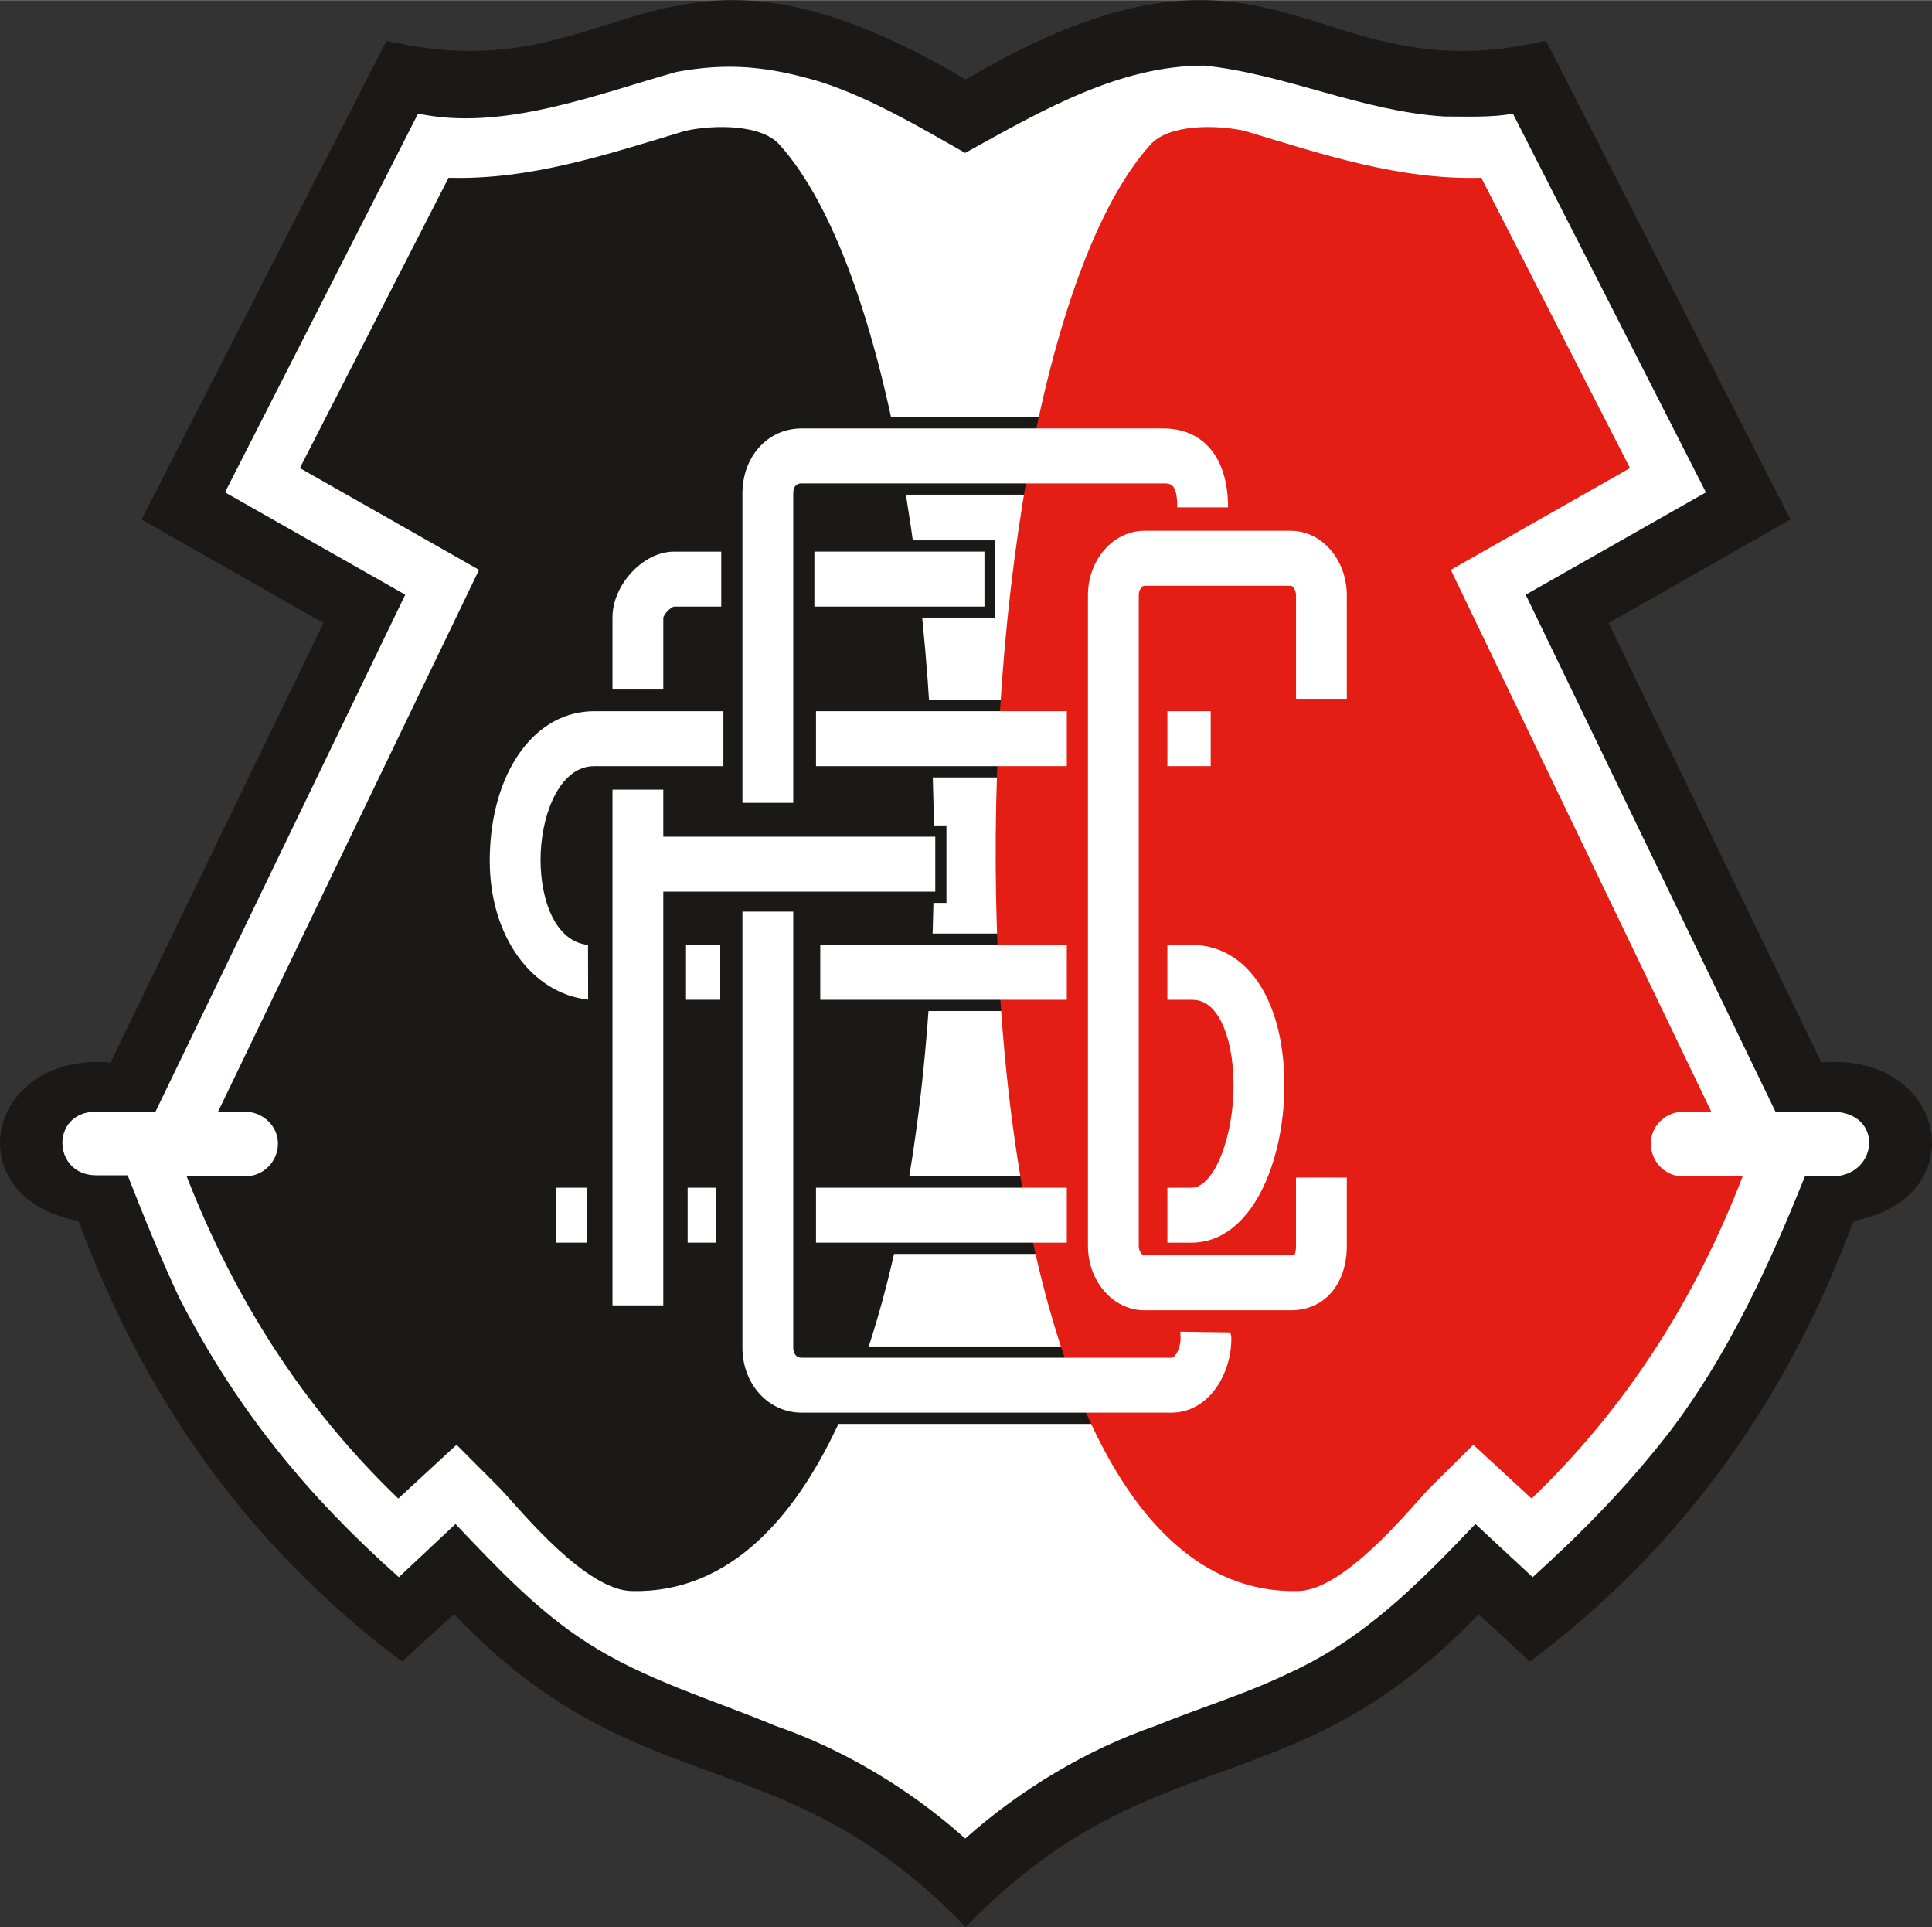 <?xml version="1.0" encoding="UTF-8" standalone="no"?>
<svg
   version="1.1"
   width="1.892in"
   height="1.887in"
   viewBox="0 0 136.247 135.863"
   id="svg35"
   sodipodi:docname="santa_cruz.cdr"
   xmlns:inkscape="http://www.inkscape.org/namespaces/inkscape"
   xmlns:sodipodi="http://sodipodi.sourceforge.net/DTD/sodipodi-0.dtd"
   xmlns="http://www.w3.org/2000/svg"
   xmlns:svg="http://www.w3.org/2000/svg">
  <rect x="0" y="0" width="136.247" height="135.863" fill="#333333" stroke="none"/>
  <defs
     id="defs35" />
  <sodipodi:namedview
     id="namedview35"
     pagecolor="#ffffff"
     bordercolor="#000000"
     borderopacity="0.25"
     inkscape:showpageshadow="2"
     inkscape:pageopacity="0.0"
     inkscape:pagecheckerboard="0"
     inkscape:deskcolor="#d1d1d1"
     inkscape:document-units="in" />
  <g
     id="Layer1003"
     transform="matrix(1,0,0,1.081,-39.876,-48.817)">
    <path
       d="M 107.981,170.836 C 94.856,158.238 85.087,163.217 71.886,150.431 l -3.659,3.093 C 57.139,145.829 49.935,136.061 45.409,124.783 36.734,123.275 38.846,113.733 47.672,114.449 L 62.683,85.784 49.86,79.033 67.134,47.803 c 16.859,3.659 18.858,-9.467 40.847,2.527 22.064,-11.994 24.025,1.132 40.922,-2.527 l 17.237,31.23 -12.824,6.751 15.011,28.665 c 8.825,-0.717 10.938,8.825 2.263,10.334 -4.526,11.278 -11.73,21.046 -22.819,28.74 l -3.621,-3.093 c -13.2,12.786 -23.007,7.808 -36.17,20.405 z"
       style="fill:#1b1918;fill-rule:evenodd"
       id="path10" />
    <path
       d="m 46.654,117.655 h 4.187 L 68.454,83.936 55.743,77.26 69.359,52.556 c 5.959,1.169 12.56,-1.245 18.217,-2.716 3.734,-0.641 6.563,-0.339 10.146,0.642 3.545,1.056 6.978,2.942 10.221,4.639 5.318,-2.715 10.787,-5.695 16.859,-5.695 5.808,0.566 11.089,2.98 16.935,3.32 1.433,0 3.432,0.075 4.828,-0.189 l 13.616,24.704 -12.711,6.676 17.614,33.718 h 3.96 c 3.734,0 3.319,4.225 0,4.225 h -1.886 c -2.527,5.846 -5.469,11.73 -9.58,16.708 -2.98,3.546 -6.148,6.525 -9.618,9.429 l -4.036,-3.47 c -4.036,3.923 -7.921,7.544 -13.163,9.731 -3.017,1.358 -6.299,2.263 -9.391,3.433 -4.828,1.546 -9.542,4.149 -13.427,7.355 -3.847,-3.206 -8.637,-5.846 -13.389,-7.355 -4.488,-1.735 -9.203,-2.98 -13.352,-5.469 -3.47,-2.074 -6.299,-4.865 -9.203,-7.694 l -3.998,3.47 c -6.449,-5.318 -11.353,-10.824 -15.464,-18.179 -1.282,-2.527 -2.527,-5.356 -3.659,-8.034 h -2.225 c -3.093,0 -3.244,-4.149 0,-4.149 z"
       style="fill:#ffffff;fill-rule:evenodd"
       id="path11" />
    <path
       d="m 103.39,98.985 v 5.054 h 3.23 v -5.054 z"
       style="fill:#1b1918;fill-rule:evenodd"
       id="path12" />
    <path
       d="m 102.343,80.391 v 5.054 h 7.683 v -5.054 z"
       style="fill:#1b1918;fill-rule:evenodd"
       id="path13" />
    <path
       d="m 103.128,90.801 v 5.054 h 7.858 v -5.054 z"
       style="fill:#1b1918;fill-rule:evenodd"
       id="path14" />
    <path
       d="m 101.295,72.357 v 5.054 h 13.358 v -5.054 z"
       style="fill:#1b1918;fill-rule:evenodd"
       id="path15" />
    <path
       d="m 97.2,132.968 h -0.065 v 5.054 h 21.185 v -5.054 z"
       style="fill:#1b1918;fill-rule:evenodd"
       id="path16" />
    <path
       d="m 101.557,121.879 v 5.054 h 12.31 v -5.054 z"
       style="fill:#1b1918;fill-rule:evenodd"
       id="path17" />
    <path
       d="m 103.652,106.038 v 5.054 h 7.858 v -5.054 z"
       style="fill:#1b1918;fill-rule:evenodd"
       id="path18" />
    <path
       d="m 55.253,117.655 h 1.886 c 1.282,0 2.338,0.943 2.338,2.075 0,1.207 -1.056,2.15 -2.338,2.15 l -4.111,-0.038 c 3.394,8.072 8.298,15.162 14.936,21.046 l 4.111,-3.507 3.13,2.904 c 1.509,1.509 5.997,6.6 9.241,6.638 27.119,0.566 25.723,-78.602 10.41,-94.33 -1.282,-1.358 -4.677,-1.32 -6.676,-0.905 -5.544,1.546 -10.9,3.206 -16.671,3.055 l -10.485,18.934 12.635,6.638 z"
       style="fill:#1b1918;fill-rule:evenodd"
       id="path19" />
    <path
       d="m 160.558,117.655 h -1.961 c -1.282,0 -2.3,0.943 -2.3,2.075 0,1.207 1.018,2.15 2.3,2.15 l 4.187,-0.038 c -3.357,8.072 -8.26,15.162 -14.898,21.046 l -4.112,-3.507 -3.168,2.904 c -1.509,1.509 -5.997,6.6 -9.203,6.638 -27.156,0.566 -25.723,-78.564 -10.409,-94.33 1.282,-1.358 4.677,-1.32 6.676,-0.905 5.544,1.546 10.9,3.206 16.67,3.055 l 10.486,18.934 -12.636,6.638 z"
       style="fill:#e41e15;fill-rule:evenodd"
       id="path20" />
    <g
       id="Layer1004">
      <path
         d="M 109.301,81.126 H 97.308 v 3.583 h 11.994 z"
         style="fill:#ffffff;fill-rule:evenodd"
         id="path21" />
      <path
         d="m 86.652,85.437 c 0.053,-0.245 0.51,-0.681 0.762,-0.727 0.052,0 3.326,0 3.326,0 v -3.583 H 87.388 c -2.139,0 -4.319,2.16 -4.319,4.281 v 4.715 h 3.583 c 0,0 0,-4.627 0,-4.685 z"
         style="fill:#ffffff;fill-rule:evenodd"
         id="path22" />
      <path
         d="m 125.256,91.536 h -3.055 v 3.583 h 3.055 z"
         style="fill:#ffffff;fill-rule:evenodd"
         id="path23" />
      <path
         d="m 115.11,91.536 h -17.689 v 3.583 h 17.689 z"
         style="fill:#ffffff;fill-rule:evenodd"
         id="path24" />
      <path
         d="m 81.768,95.119 h 9.123 v -3.583 h -9.123 c -4.052,0 -7.069,3.705 -7.336,9.01 -0.013,0.247 -0.019,0.491 -0.019,0.731 0,4.987 3,8.672 6.938,9.07 l -0.007,-3.565 c -2.336,-0.236 -3.347,-2.953 -3.347,-5.552 0,-0.168 0.004,-0.337 0.013,-0.503 0.14,-2.787 1.476,-5.607 3.758,-5.607 z"
         style="fill:#ffffff;fill-rule:evenodd"
         id="path25" />
      <path
         d="m 88.255,110.357 h 2.414 v -3.583 h -2.414 z"
         style="fill:#ffffff;fill-rule:evenodd"
         id="path26" />
      <path
         d="M 115.11,106.774 H 97.722 v 3.583 h 17.387 z"
         style="fill:#ffffff;fill-rule:evenodd"
         id="path27" />
      <path
         d="m 123.898,122.615 h -1.697 v 3.583 h 1.697 c 4.257,0 6.555,-5.293 6.555,-10.274 0,-1.621 -0.239,-3.974 -1.376,-5.976 -1.163,-2.047 -3.002,-3.174 -5.179,-3.174 h -1.697 v 3.583 h 1.697 c 0.554,0 1.371,0.141 2.063,1.361 0.586,1.031 0.908,2.525 0.908,4.207 0,3.502 -1.416,6.691 -2.971,6.691 z"
         style="fill:#ffffff;fill-rule:evenodd"
         id="path28" />
      <path
         d="m 97.421,126.198 h 17.689 v -3.583 h -17.689 z"
         style="fill:#ffffff;fill-rule:evenodd"
         id="path29" />
      <path
         d="m 88.369,126.198 h 1.999 v -3.583 h -1.999 z"
         style="fill:#ffffff;fill-rule:evenodd"
         id="path30" />
      <path
         d="m 79.09,126.198 h 2.188 v -3.583 h -2.188 z"
         style="fill:#ffffff;fill-rule:evenodd"
         id="path31" />
      <path
         d="m 95.817,77.336 c 0,-0.301 0.102,-0.66 0.585,-0.66 h 25.496 c 0.536,0 1,0 1,1.565 h 3.583 c 0,-3.224 -1.713,-5.149 -4.582,-5.149 H 96.402 c -2.376,0 -4.168,1.824 -4.168,4.243 v 20.179 h 3.583 z"
         style="fill:#ffffff;fill-rule:evenodd"
         id="path32" />
      <path
         d="m 123.115,132.005 c 0.011,0.061 0.016,0.389 0.016,0.459 0,0.363 -0.145,0.805 -0.365,1.067 -0.145,0.173 -0.234,0.173 -0.264,0.173 h -26.1 c -0.361,0 -0.585,-0.253 -0.585,-0.66 v -28.438 h -3.583 v 28.438 c 0,2.379 1.831,4.243 4.168,4.243 h 26.1 c 1.156,0 2.226,-0.518 3.012,-1.458 0.763,-0.912 1.199,-2.17 1.199,-3.372 0,-0.279 -0.024,-0.136 -0.072,-0.405 z"
         style="fill:#ffffff;fill-rule:evenodd"
         id="path33" />
      <path
         d="m 134.855,90.725 v -6.752 c 0,-2.319 -1.768,-4.205 -3.942,-4.205 h -10.334 c -2.194,0 -3.979,1.886 -3.979,4.205 v 42.432 c 0,2.319 1.785,4.205 3.979,4.205 h 10.334 c 2.358,0 3.942,-1.69 3.942,-4.205 v -4.451 h -3.583 v 4.451 c 0,0.37 -0.078,0.548 -0.108,0.59 -0.014,0.006 -0.078,0.032 -0.25,0.032 h -10.334 c -0.158,0 -0.397,-0.248 -0.397,-0.622 V 83.974 c 0,-0.374 0.238,-0.622 0.397,-0.622 h 10.334 c 0.123,0 0.359,0.263 0.359,0.622 v 6.752 z"
         style="fill:#ffffff;fill-rule:evenodd"
         id="path34" />
      <path
         d="m 105.832,103.304 v -3.583 H 86.652 V 96.651 h -3.583 v 33.639 h 3.583 v -26.986 z"
         style="fill:#ffffff;fill-rule:evenodd"
         id="path35" />
    </g>
  </g>
</svg>
